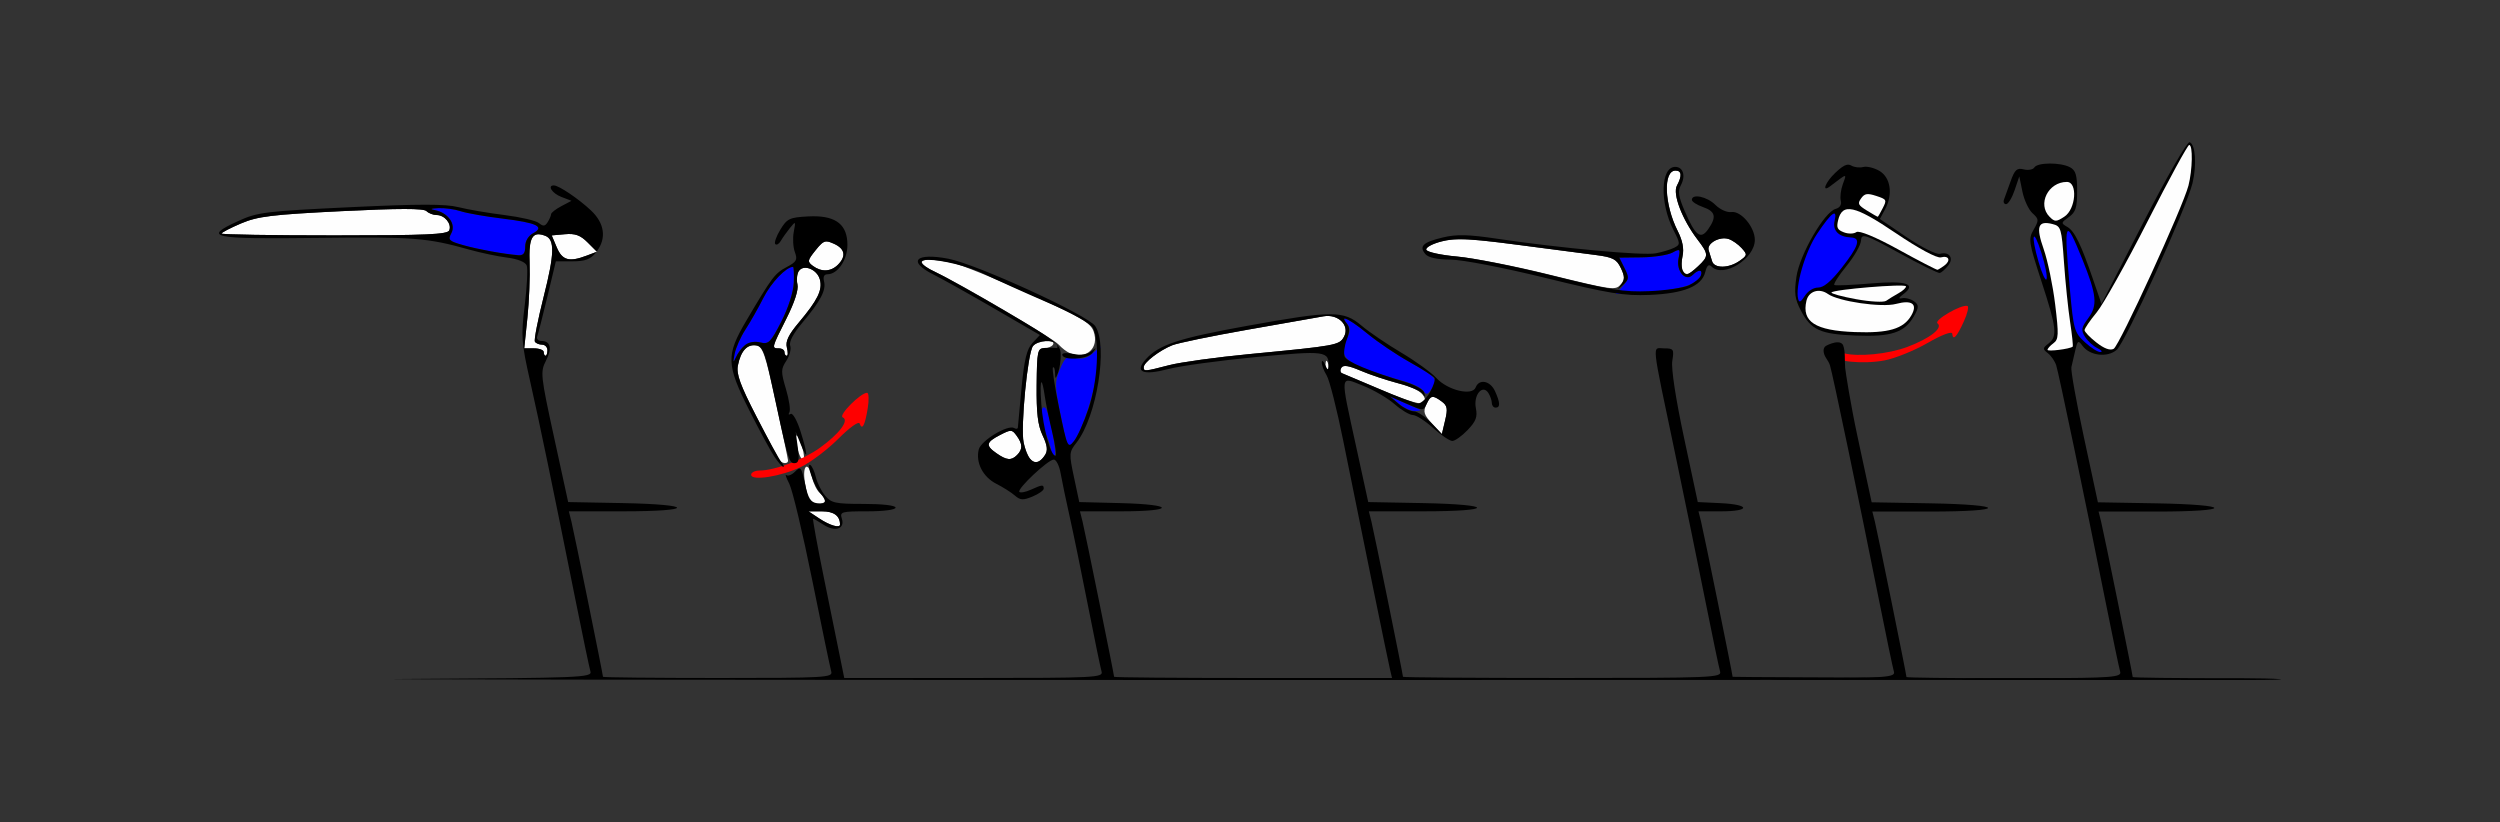 <?xml version="1.0" encoding="UTF-8" standalone="no"?>
<!-- Created with Inkscape (http://www.inkscape.org/) -->

<svg
   xmlns:dc="http://purl.org/dc/elements/1.1/"
   xmlns:cc="http://creativecommons.org/ns#"
   xmlns:rdf="http://www.w3.org/1999/02/22-rdf-syntax-ns#"
   xmlns:svg="http://www.w3.org/2000/svg"
   xmlns="http://www.w3.org/2000/svg"
   xmlns:sodipodi="http://sodipodi.sourceforge.net/DTD/sodipodi-0.dtd"
   xmlns:inkscape="http://www.inkscape.org/namespaces/inkscape"
   version="1.1"
   width="675"
   height="222"
   id="svg2"
   inkscape:version="0.91 r13725"
   sodipodi:docname="ub720200.svg">
  <rect width="100%" height="100%" fill="#333333" stroke="none"/>
  <sodipodi:namedview
     pagecolor="#b6b6b6"
     bordercolor="#666666"
     borderopacity="1"
     objecttolerance="10"
     gridtolerance="10"
     guidetolerance="10"
     inkscape:pageopacity="0"
     inkscape:pageshadow="2"
     inkscape:window-width="1518"
     inkscape:window-height="852"
     id="namedview11"
     showgrid="false"
     inkscape:zoom="0.70710678"
     inkscape:cx="328.78727"
     inkscape:cy="-13.23375"
     inkscape:window-x="0"
     inkscape:window-y="0"
     inkscape:window-maximized="0"
     inkscape:current-layer="svg2" />
  <defs
     id="defs6" />
  <g
     id="g3537"
     transform="translate(19.805,-38.395)">
    <g
       transform="translate(0,33.452)"
       id="g3531">
      <path
         sodipodi:nodetypes="cccsccssssssssssscssssssssssssssssssssssscsssssscssssssssscscccsscsssssssssssssssssssssssssssscsssssssccssssssssssssssssscsscsscssssssc"
         inkscape:connector-curvature="0"
         style="fill:#fefefe"
         id="path2997"
         d="m 201.5,145 -3,-1.987 3.643,-0.007 c 3.202,-0.006 4.857,1.212 4.857,3.575 0,1.029 -2.755,0.236 -5.5,-1.582 z m -2.826,-4.75 c -0.244,-0.412 -0.76,-2.663 -1.147,-5 -0.804,-4.857 0.924,-6.022 1.957,-1.319 0.354,1.612 1.29,3.467 2.079,4.122 0.79,0.655 1.436,1.586 1.436,2.069 0,1.068 -3.704,1.178 -4.326,0.128 z m -8.165,-11.235 c -0.335,-0.542 -3.098,-5.817 -6.139,-11.723 -4.325,-8.398 -5.403,-11.377 -4.944,-13.67 0.786,-3.929 2.471,-5.782 4.932,-5.42 1.764,0.259 2.464,2.278 5.301,15.298 1.798,8.25 3.285,15.338 3.305,15.75 0.054,1.091 -1.741,0.919 -2.454,-0.235 z m 67.756,-0.232 c -0.569,-0.706 -1.329,-2.661 -1.688,-4.345 -0.872,-4.084 1.096,-24.339 2.532,-26.07 C 260.405,96.807 265.45,96.463 264.5,98 c -0.34,0.55 -1.45,1 -2.467,1 -1.667,0 -1.858,0.975 -1.95,9.947 -0.076,7.505 0.321,10.833 1.618,13.554 1.253,2.628 1.44,4.051 0.688,5.243 -1.395,2.212 -2.877,2.585 -4.124,1.039 z m -62.781,-2.855 c -0.95,-4.324 -0.037,-4.635 1.255,-0.428 0.591,1.925 0.702,3.499 0.247,3.499 -0.455,0 -1.131,-1.382 -1.502,-3.072 z m 53.766,1.397 c -3.006,-2.097 -2.842,-2.968 0.928,-4.917 2.989,-1.546 3.256,-1.536 4.5,0.165 1.639,2.242 1.673,3.676 0.122,5.226 -1.556,1.556 -2.791,1.45 -5.55,-0.474 z m 117.612,-8.007 c -2.196,-2.346 -2.464,-3.195 -1.597,-5.068 1.21,-2.616 1.705,-2.724 4.182,-0.913 1.524,1.114 1.681,1.96 0.941,5.068 L 369.5,122.136 Z M 352.5,109.927 c -4.95,-2.119 -9.417,-4.009 -9.927,-4.199 -0.51,-0.19 -0.609,-0.86 -0.221,-1.489 0.508,-0.822 1.969,-0.602 5.203,0.785 2.473,1.06 7.031,2.589 10.128,3.398 5.111,1.335 7.259,2.755 7.301,4.828 0.03,1.451 -3.573,0.492 -12.485,-3.323 z M 289,104.073 c 0,-1.257 4.288,-4.545 7.709,-5.91 1.535,-0.613 10.666,-2.499 20.291,-4.192 9.625,-1.693 18.855,-3.321 20.512,-3.617 4.006,-0.716 7.202,2.444 5.565,5.502 -1.228,2.295 -2.012,2.439 -25.577,4.693 -8.8,0.842 -18.54,2.188 -21.644,2.991 C 289.201,105.261 289,105.277 289,104.073 Z m 49.079,-0.656 c 0.048,-1.165 0.285,-1.402 0.604,-0.604 0.289,0.722 0.253,1.584 -0.079,1.917 -0.332,0.332 -0.569,-0.258 -0.525,-1.312 z M 127,100 c 0,-0.55 -1.183,-1 -2.629,-1 l -2.629,0 0.853,-8.25 c 0.469,-4.537 0.736,-11.233 0.592,-14.879 -0.27,-6.839 0.753,-8.599 4.222,-7.267 2.609,1.001 2.516,4.838 -0.394,16.339 -1.593,6.293 -2.671,11.806 -2.397,12.25 C 124.893,97.637 125.766,98 126.559,98 127.352,98 128,98.675 128,99.5 c 0,0.825 -0.225,1.5 -0.5,1.5 -0.275,0 -0.5,-0.45 -0.5,-1 z m 65,0 c 0,-0.55 -0.675,-1 -1.5,-1 -2.016,0 -2.004,-0.049 2.017,-8.034 2.212,-4.393 3.321,-7.815 2.99,-9.225 -0.29,-1.233 -0.129,-2.852 0.358,-3.598 1.293,-1.983 5.016,-0.466 5.718,2.331 0.704,2.805 -0.637,5.518 -5.71,11.55 -2.795,3.323 -3.65,5.114 -3.222,6.75 C 192.971,99.998 192.956,101 192.617,101 192.277,101 192,100.55 192,100 Z m 77.035,0.284 c -0.806,-0.327 -2.156,-1.363 -3,-2.301 -1.554,-1.728 -26.387,-16.343 -33.285,-19.589 -6.483,-3.051 -3.992,-4.332 4.75,-2.443 2.2,0.475 11.425,4.208 20.5,8.294 13.935,6.275 16.649,7.852 17.462,10.145 1.597,4.509 -1.912,7.726 -6.427,5.894 z M 397.5,78.846 c -8.8,-2.162 -19.564,-4.25 -23.92,-4.639 -4.36,-0.389 -8.087,-1.212 -8.29,-1.829 -0.206,-0.623 1.657,-1.632 4.194,-2.271 3.738,-0.941 7.412,-0.776 20.29,0.91 8.649,1.133 18.196,2.379 21.214,2.771 4.694,0.608 5.683,1.117 6.829,3.513 1.049,2.192 1.079,3.117 0.139,4.25 -1.58,1.903 -1.839,1.869 -20.457,-2.706 z m 36.985,-0.871 c -0.348,-0.563 -0.347,-2.327 0.003,-3.919 0.425,-1.935 -0.007,-4.165 -1.304,-6.726 C 429.541,60.137 429.203,51 432.579,51 c 1.683,0 1.813,1.398 0.379,4.078 -1.204,2.249 1.425,9.114 5.572,14.551 3.039,3.984 3.05,4.479 0.156,7.197 -2.596,2.439 -3.287,2.628 -4.201,1.15 z M 199.693,76.75 c -1.561,-1.155 -1.508,-1.476 0.687,-4.216 2.158,-2.694 2.617,-2.856 4.998,-1.771 2.976,1.356 3.349,3.367 1.05,5.666 -1.893,1.893 -4.446,2.015 -6.736,0.321 z M 442.469,75.5 c -0.258,-0.825 -0.677,-2.168 -0.931,-2.985 -0.576,-1.849 2.909,-3.826 5.369,-3.045 1.007,0.32 2.593,1.424 3.526,2.454 1.604,1.772 1.572,1.96 -0.591,3.474 -2.878,2.016 -6.757,2.069 -7.372,0.101 z m -311.939,-3.75 -1.374,-3.25 3.58,-0.32 c 2.759,-0.246 4.159,0.259 6.105,2.205 l 2.525,2.525 -2.748,1.045 c -4.743,1.803 -6.608,1.294 -8.088,-2.205 z M 40.017,68 c 0.009,-0.275 2.372,-1.503 5.25,-2.729 4.514,-1.923 8.238,-2.379 27.117,-3.316 15.49,-0.769 22.196,-0.775 22.95,-0.021 C 95.92,62.52 97.155,63 98.078,63 c 2.158,0 4.11,2.348 3.428,4.123 C 101.072,68.251 95.452,68.5 70.488,68.5 53.719,68.5 40.008,68.275 40.017,68 Z" />
      <path
         sodipodi:nodetypes="ssssssssss"
         inkscape:connector-curvature="0"
         style="fill:#fe0000"
         id="path2993"
         d="m 183,133.13 c 0,-0.622 1.012,-1.135 2.25,-1.141 4.151,-0.02 11.78,-2.886 16.277,-6.116 5.298,-3.805 8.047,-7.46 6.197,-8.241 -1.24,-0.524 4.816,-6.632 6.576,-6.632 0.482,0 0.56,1.913 0.174,4.25 -0.758,4.588 -1.495,5.956 -2.179,4.046 -0.249,-0.695 -2.672,1.038 -5.732,4.097 -2.916,2.916 -7.426,6.33 -10.023,7.587 C 191.13,133.599 183,134.89 183,133.13 Z" />
      <path
         sodipodi:nodetypes="ssssssssccsssscsscssssssssssssssssssssscsssssscsssssssssss"
         inkscape:connector-curvature="0"
         style="fill:#0000fe"
         id="path2991"
         d="m 264,126.534 c 0,-0.806 -0.739,-3.015 -1.642,-4.909 -1.379,-2.892 -1.279,-7.879 0.13,-6.47 C 263.513,116.179 265.743,128 264.911,128 264.41,128 264,127.34 264,126.534 Z m 2.615,-9.238 c -1.656,-8.157 -1.677,-9.212 -0.25,-12.627 1.371,-3.281 1.866,-3.649 4.136,-3.079 1.797,0.451 3.218,0.08 4.683,-1.221 L 277.288,98.5 276.608,104 c -0.849,6.867 -4.206,17.282 -6.473,20.082 -1.667,2.059 -1.762,1.877 -3.52,-6.785 z m 91.246,-3.346 -2.361,-2.049 3,1.412 c 1.65,0.777 3.675,1.663 4.5,1.971 1.028,0.382 0.826,0.583 -0.639,0.637 -1.177,0.043 -3.202,-0.843 -4.5,-1.971 z m 6.592,-3.558 c -0.524,-0.811 -3.529,-2.142 -6.677,-2.958 -3.148,-0.816 -7.761,-2.357 -10.25,-3.424 -4.774,-2.046 -5.634,-4.072 -3.457,-8.141 0.779,-1.455 0.745,-2.389 -0.122,-3.434 -2.32,-2.795 0.655,-1.382 5.475,2.601 2.687,2.22 7.737,5.632 11.223,7.581 7.422,4.15 7.917,4.742 6.116,7.313 -1.156,1.65 -1.496,1.718 -2.308,0.461 z M 178.538,100.5 c 0.321,-1.65 1.628,-4.597 2.905,-6.55 1.276,-1.952 3.471,-5.82 4.877,-8.594 C 188.407,81.238 192.46,77 194.312,77 c 0.21,0 0.305,1.913 0.211,4.25 -0.102,2.523 -1.47,6.795 -3.368,10.514 -2.891,5.665 -3.435,6.204 -5.689,5.638 -2.729,-0.685 -5.139,0.798 -6.601,4.063 -0.707,1.578 -0.78,1.362 -0.327,-0.965 z M 418.352,82.199 c 1.657,-1.863 1.705,-2.378 0.451,-4.891 L 417.403,74.5 l 6.049,-0.075 c 3.327,-0.041 7.052,-0.615 8.278,-1.274 2.104,-1.132 2.198,-1.04 1.664,1.631 -0.678,3.392 1.901,6.324 3.849,4.376 1.577,-1.577 2.811,-1.46 2.171,0.207 -0.919,2.395 -5.676,3.843 -14.414,4.387 l -8.5,0.53 z M 114,73.037 c -2.475,-0.383 -6.418,-1.241 -8.763,-1.908 -3.863,-1.099 -4.16,-1.404 -3.17,-3.254 1.294,-2.417 -0.907,-5.495 -4.421,-6.183 -1.504,-0.294 -1.219,-0.46 0.955,-0.556 1.705,-0.075 4.405,0.301 6,0.836 1.595,0.535 6.7,1.433 11.346,1.997 9.229,1.119 11.462,2.207 8.161,3.974 C 122.839,68.621 122,70.052 122,71.535 c 0,2.667 -0.21,2.706 -8,1.502 z" />
      <path
         inkscape:connector-curvature="0"
         id="path2989"
         d="m 432.506,50 c -3.964,0 -4.234,9.69 -0.477,17.055 1.865,3.656 1.877,3.922 0.223,4.768 -0.964,0.492 -3.231,1.177 -5.039,1.52 -3.445,0.653 -25.664,-1.392 -42.713,-3.932 -7.884,-1.174 -11.007,-1.248 -14.754,-0.35 -5.343,1.281 -6.472,2.358 -4.709,4.482 0.787,0.948 3.173,1.472 6.836,1.5 3.212,0.025 14.211,2.149 25.627,4.949 17.22,4.223 21.12,4.859 28.062,4.578 9.296,-0.376 14.089,-2.339 15.049,-6.162 0.457,-1.82 0.951,-2.245 1.715,-1.48 C 445.489,80.091 454,74.829 454,69.711 454,66.259 450.261,61.819 447.672,62.195 446.503,62.365 444.584,61.504 443.334,60.25 441.12,58.028 437,57.152 437,58.902 c 0,0.496 1.35,1.372 3,1.947 3.377,1.177 3.728,2.665 1.41,5.975 -2.036,2.907 -3.459,1.815 -6.332,-4.863 -1.695,-3.94 -1.909,-5.407 -1.031,-7.047 C 435.388,52.408 434.632,50 432.506,50 Z m 0.074,1 c 1.683,0 1.813,1.399 0.379,4.078 -1.204,2.249 1.423,9.114 5.57,14.551 3.039,3.984 3.05,4.478 0.156,7.197 C 437.413,78.022 436.089,79 435.744,79 c -1.318,0 -1.867,-2.162 -1.256,-4.943 0.425,-1.935 -0.008,-4.166 -1.305,-6.727 C 429.541,60.136 429.204,51 432.58,51 Z M 129.75,55.004 c -1.87,-0.009 -0.477,2.151 2,3.102 l 2.75,1.055 -2.75,1.451 c -1.512,0.798 -2.758,1.775 -2.766,2.17 -0.008,0.395 -0.424,1.365 -0.924,2.154 -0.713,1.127 -1.218,1.18 -2.346,0.244 -0.79,-0.656 -4.987,-1.635 -9.326,-2.176 -4.339,-0.541 -9.946,-1.502 -12.461,-2.137 -3.461,-0.873 -10.562,-0.868 -29.199,0.021 C 51.751,61.986 49.727,62.236 44.5,64.629 34.811,69.065 37.029,69.531 66.084,69.178 91.971,68.863 95.492,69.138 107,72.367 c 3.025,0.849 7.598,1.811 10.162,2.137 2.836,0.36 4.891,1.191 5.248,2.121 0.323,0.84 0.083,5.656 -0.531,10.701 -1.039,8.538 -0.934,9.975 1.49,20.736 2.645,11.739 5.89,27.394 12.219,58.938 1.931,9.625 3.742,18.283 4.025,19.24 0.484,1.635 -2.476,1.757 -48.799,2.01 -27.123,0.148 78.261,0.281 234.186,0.297 51.15,0.005 96.011,-0.01 136.648,-0.033 31.985,0 30.809,-0.592 30.809,-0.592 C 484.312,187.863 448,187.778 448,187.68 c 0,-0.639 -7.849,-39.252 -8.523,-41.93 l -0.693,-2.75 6.107,0 c 7.999,0 7.922,-1.818 -0.094,-2.203 L 438.594,140.5 434.881,123.121 c -2.262,-10.588 -3.499,-18.697 -3.166,-20.75 C 432.225,99.226 432.077,99 429.5,99 c -3.269,0 -3.567,-2.83 2.996,28.5 2.535,12.1 6.182,29.875 8.105,39.5 1.923,9.625 3.731,18.288 4.016,19.25 0.488,1.648 -2.002,1.75 -42.549,1.75 C 378.381,188 359,187.856 359,187.68 c 0,-0.639 -7.849,-39.252 -8.523,-41.93 l -0.693,-2.75 14.607,0 c 19.521,0 19.452,-1.855 -0.082,-2.223 l -14.691,-0.277 -3.271,-15 c -4.377,-20.068 -4.505,-18.928 1.838,-16.428 2.851,1.124 6.692,3.368 8.535,4.986 1.843,1.618 4.069,2.941 4.945,2.941 0.877,0 3.336,1.575 5.467,3.5 2.131,1.925 4.465,3.5 5.186,3.5 0.721,0 2.58,-1.327 4.133,-2.947 2.25,-2.348 2.701,-3.548 2.229,-5.912 -0.71,-3.549 1.802,-6.575 3.383,-4.076 0.5,0.79 0.916,1.998 0.924,2.686 0.008,0.688 0.466,1.25 1.016,1.25 1.311,0 1.264,-1.328 -0.16,-4.453 -1.287,-2.825 -4.299,-3.402 -5.221,-1 -0.912,2.377 -7.564,0.783 -10.619,-2.545 -1.375,-1.498 -5.65,-4.587 -9.5,-6.867 -3.85,-2.28 -8.659,-5.55 -10.686,-7.264 -4.878,-4.126 -7.82,-4.122 -30.814,0.033 -18.622,3.365 -23.882,5.095 -27.426,9.014 -3.142,3.474 -0.86,4.483 6.041,2.668 3.236,-0.851 13.909,-2.311 23.717,-3.244 18.832,-1.791 19.741,-1.668 19.582,2.658 -0.036,0.989 -0.347,0.819 -0.914,-0.5 -0.473,-1.1 -0.891,-1.422 -0.93,-0.715 -0.039,0.707 0.551,2.282 1.309,3.5 0.758,1.218 2.782,9.19 4.498,17.715 5.055,25.108 12.051,59.322 12.627,61.75 l 0.535,2.25 -37.52,0 C 297.884,188 281,187.856 281,187.68 c 0,-0.639 -7.849,-39.252 -8.523,-41.93 l -0.693,-2.75 11.107,0 c 14.702,0 14.626,-1.845 -0.092,-2.217 L 271.596,140.5 l -1.422,-6.684 c -1.359,-6.381 -1.332,-6.802 0.637,-9.305 5.514,-7.01 8.623,-26.212 5.102,-31.518 -1.964,-2.959 -32.006,-16.738 -39.676,-18.197 -8.884,-1.69 -11.124,0.718 -3.986,4.285 2.337,1.168 9.757,5.319 16.486,9.223 l 12.236,7.096 -1.996,2.125 c -1.535,1.634 -2.216,4.409 -2.959,12.049 -0.531,5.459 -0.978,10.289 -0.992,10.734 -0.014,0.445 -0.459,0.541 -0.99,0.213 -1.681,-1.039 -8.967,3.358 -9.574,5.779 -0.884,3.521 1.119,7.434 4.746,9.271 1.811,0.918 4.069,2.348 5.018,3.18 1.444,1.266 2.216,1.307 4.75,0.258 1.664,-0.689 3.025,-1.648 3.025,-2.131 0,-1.143 -0.397,-1.111 -3.457,0.283 -1.403,0.639 -2.805,0.909 -3.115,0.6 -0.74,-0.74 7.717,-8.704 9.277,-8.736 0.663,-0.014 1.501,1.662 1.863,3.725 0.362,2.062 1.466,7.35 2.453,11.75 0.987,4.4 3.208,15.2 4.936,24 1.728,8.8 3.375,16.788 3.66,17.75 0.487,1.643 -1.618,1.75 -34.479,1.75 l -34.996,0 -1.064,-5.25 c -0.585,-2.888 -2.553,-12.562 -4.373,-21.5 -1.82,-8.938 -3.158,-16.25 -2.973,-16.25 0.185,0 1.444,0.724 2.795,1.609 3.113,2.039 5.851,1.157 4.975,-1.604 C 206.903,143.12 207.313,143 214.432,143 218.81,143 222,142.579 222,142 c 0,-0.589 -3.53,-1 -8.59,-1 -7.69,0 -8.785,-0.236 -10.451,-2.25 -1.024,-1.238 -2.142,-3.482 -2.486,-4.988 -0.344,-1.506 -1.024,-2.985 -1.51,-3.285 -1.243,-0.768 1.032,5.689 2.678,7.602 1.943,2.259 1.683,3.109 -0.842,2.742 -1.748,-0.254 -2.416,-1.334 -3.25,-5.252 -0.971,-4.561 -1.171,-4.808 -2.68,-3.297 -0.897,0.899 -1.967,1.318 -2.377,0.932 -0.41,-0.386 -0.042,0.682 0.818,2.375 0.86,1.693 3.645,13.393 6.189,26 2.544,12.607 4.854,23.709 5.131,24.672 0.472,1.64 -1.449,1.75 -30.562,1.75 C 156.981,188 143,187.856 143,187.68 c 0,-0.639 -7.849,-39.252 -8.523,-41.93 l -0.693,-2.75 14.607,0 c 19.526,0 19.449,-1.855 -0.092,-2.223 L 133.6,140.5 129.791,123 C 126.148,106.263 126.051,105.363 127.602,102.336 129.328,98.965 128.862,97 126.334,97 c -0.851,0 -1.338,-0.562 -1.082,-1.25 0.256,-0.688 1.491,-5.525 2.744,-10.75 l 2.277,-9.5 4.451,0 c 3.472,0 4.872,-0.52 6.363,-2.361 0.046,-0.057 0.083,-0.115 0.127,-0.172 l -2.598,0.988 c -4.743,1.803 -6.608,1.295 -8.088,-2.205 l -1.373,-3.25 3.578,-0.32 c 2.759,-0.246 4.159,0.259 6.105,2.205 l 2.465,2.465 c 2.698,-3.575 2.145,-7.625 -1.555,-11.102 -3.345,-3.144 -8.674,-6.738 -10,-6.744 z m 11.555,17.846 c -0.03,0.039 -0.059,0.078 -0.09,0.117 l 0.15,-0.057 -0.06,-0.061 z M 98.602,61.137 c 1.705,-0.075 4.405,0.301 6,0.836 1.595,0.535 6.7,1.433 11.346,1.996 9.229,1.119 11.462,2.208 8.16,3.975 C 122.839,68.622 122,70.052 122,71.535 c 0,1.732 -0.521,2.426 -1.75,2.332 -3.876,-0.296 -10.99,-1.594 -15.014,-2.738 -3.863,-1.099 -4.16,-1.404 -3.17,-3.254 1.294,-2.417 -0.906,-5.496 -4.42,-6.184 -1.504,-0.294 -1.219,-0.459 0.955,-0.555 z m -9.217,0.236 c 3.707,-0.003 5.572,0.183 5.949,0.561 C 95.92,62.52 97.155,63 98.078,63 c 2.158,0 4.11,2.348 3.428,4.123 C 101.072,68.25 95.453,68.5 70.488,68.5 53.72,68.5 40.008,68.275 40.018,68 c 0.009,-0.275 2.372,-1.502 5.25,-2.729 4.514,-1.923 8.238,-2.379 27.117,-3.316 7.745,-0.384 13.293,-0.579 17,-0.582 z m 110.297,1.963 c -0.426,0.003 -0.869,0.016 -1.326,0.041 -4.981,0.269 -5.659,0.593 -7.471,3.572 -1.096,1.802 -1.709,3.558 -1.363,3.904 0.346,0.346 1.013,-0.041 1.484,-0.861 0.471,-0.82 1.584,-2.392 2.473,-3.492 1.557,-1.928 1.595,-1.89 1.031,1.061 -0.322,1.683 -0.187,4.139 0.301,5.457 0.766,2.071 0.465,2.618 -2.213,4.033 -3.198,1.69 -3.903,2.627 -10.883,14.449 -5.53,9.367 -5.45,11.854 0.773,24.197 2.718,5.391 5.776,11.04 6.795,12.553 1.019,1.512 2.103,2.75 2.408,2.75 0.305,0 0.071,-0.581 -0.52,-1.293 -0.591,-0.712 -3.607,-6.213 -6.703,-12.225 -4.409,-8.561 -5.502,-11.563 -5.043,-13.859 0.785,-3.927 2.47,-5.783 4.926,-5.422 1.678,0.247 2.342,1.763 3.855,8.799 4.808,22.357 4.988,23 6.48,23 1.174,0 1.367,-0.896 0.91,-4.25 l -0.578,-4.25 1.414,3.5 c 1.965,4.863 1.906,2.751 -0.102,-3.617 -0.918,-2.911 -2.112,-5.019 -2.654,-4.684 -0.542,0.335 -0.7,0.145 -0.35,-0.422 0.35,-0.567 -0.058,-3.372 -0.908,-6.234 -1.412,-4.755 -1.403,-5.418 0.094,-7.703 0.901,-1.375 1.367,-3.209 1.035,-4.074 -0.376,-0.98 0.853,-3.304 3.262,-6.168 4.947,-5.882 6.493,-8.829 5.873,-11.199 C 202.37,79.699 202.705,79 203.594,79 206.366,79 209,75.137 209,71.072 c 0,-5.33 -2.923,-7.777 -9.318,-7.736 z m -73.973,4.857 c 0.486,0.019 1.051,0.161 1.701,0.41 2.609,1.001 2.516,4.837 -0.395,16.338 -1.593,6.293 -2.671,11.806 -2.396,12.25 C 124.894,97.636 125.766,98 126.559,98 127.351,98 128,98.675 128,99.5 c 0,0.825 -0.225,1.5 -0.5,1.5 -0.275,0 -0.5,-0.45 -0.5,-1 0,-0.55 -1.183,-1 -2.629,-1 l -2.629,0 0.854,-8.25 c 0.469,-4.537 0.735,-11.233 0.592,-14.879 -0.219,-5.557 0.415,-7.761 2.521,-7.678 z m 320.236,1.107 c 0.33,0.017 0.654,0.072 0.961,0.17 1.007,0.32 2.593,1.423 3.525,2.453 1.604,1.772 1.573,1.96 -0.59,3.475 -2.878,2.016 -6.758,2.07 -7.373,0.102 -0.258,-0.825 -0.677,-2.168 -0.932,-2.984 -0.504,-1.618 2.101,-3.334 4.408,-3.215 z m -71.795,0.236 c 3.121,-0.033 7.574,0.427 15.623,1.48 8.649,1.133 18.196,2.38 21.215,2.771 4.694,0.608 5.683,1.117 6.83,3.514 1.09,2.277 1.102,3.12 0.066,4.5 -1.19,1.585 -1.154,1.587 0.541,0.041 1.632,-1.488 1.672,-1.944 0.396,-4.5 L 417.402,74.5 l 6.049,-0.074 c 3.327,-0.041 7.053,-0.615 8.279,-1.275 2.104,-1.132 2.198,-1.039 1.664,1.631 -0.678,3.392 1.9,6.325 3.848,4.377 1.577,-1.577 2.811,-1.46 2.172,0.207 -0.288,0.751 -1.737,1.924 -3.219,2.609 -1.482,0.686 -6.295,1.398 -10.695,1.582 -6.836,0.287 -10.618,-0.318 -26,-4.158 -9.9,-2.472 -21.564,-4.811 -25.92,-5.197 -4.365,-0.387 -8.087,-1.204 -8.291,-1.822 -0.206,-0.623 1.658,-1.633 4.195,-2.271 1.402,-0.353 2.793,-0.55 4.666,-0.57 z m -170.832,0.6 c 0.543,-0.012 1.168,0.218 2.061,0.625 2.976,1.356 3.347,3.367 1.049,5.666 -1.893,1.893 -4.445,2.016 -6.734,0.322 -1.561,-1.155 -1.51,-1.477 0.686,-4.217 1.349,-1.684 2.034,-2.377 2.939,-2.396 z m 27.531,4.963 c 3.435,-0.008 10.839,1.709 15.127,3.822 3.037,1.497 10.621,4.923 16.852,7.611 6.823,2.945 11.77,5.699 12.439,6.928 1.891,3.467 1.308,14.436 -1.156,21.771 -1.244,3.703 -3.028,7.677 -3.963,8.832 -1.646,2.033 -1.771,1.758 -3.932,-8.641 -1.227,-5.908 -2.004,-10.971 -1.725,-11.25 0.279,-0.279 0.535,0.356 0.57,1.41 0.06,1.825 0.101,1.82 0.836,-0.084 0.425,-1.1 0.734,-3.32 0.688,-4.932 -0.078,-2.696 -1.286,-3.631 -15.086,-11.705 -8.25,-4.827 -16.688,-9.538 -18.75,-10.471 -2.062,-0.932 -3.75,-2.13 -3.75,-2.66 0,-0.436 0.705,-0.63 1.85,-0.633 z M 194.312,77 c 0.21,0 0.305,1.913 0.211,4.25 -0.102,2.523 -1.471,6.795 -3.369,10.514 -2.891,5.665 -3.436,6.204 -5.689,5.639 -1.474,-0.37 -3.144,-0.084 -4.09,0.701 -0.879,0.73 -2.009,2.242 -2.51,3.361 -0.707,1.578 -0.781,1.362 -0.328,-0.965 0.321,-1.65 1.63,-4.598 2.906,-6.551 1.276,-1.952 3.471,-5.819 4.877,-8.594 C 188.407,81.237 192.46,77 194.312,77 Z m 3.311,0.242 c 1.567,-0.008 3.476,1.308 3.959,3.23 0.704,2.805 -0.636,5.519 -5.709,11.551 -2.795,3.323 -3.65,5.114 -3.223,6.75 C 192.971,99.998 192.956,101 192.617,101 192.278,101 192,100.55 192,100 c 0,-0.55 -0.675,-1 -1.5,-1 -2.016,0 -2.003,-0.049 2.018,-8.033 2.212,-4.393 3.322,-7.815 2.99,-9.225 -0.29,-1.233 -0.129,-2.853 0.357,-3.6 0.404,-0.62 1.046,-0.897 1.758,-0.9 z m 141.346,13.018 c 3.273,0.167 5.539,2.92 4.107,5.596 -1.228,2.295 -2.011,2.439 -25.576,4.693 -8.8,0.842 -18.54,2.187 -21.645,2.99 -6.654,1.722 -6.855,1.738 -6.855,0.533 0,-1.257 4.288,-4.545 7.709,-5.91 1.535,-0.613 10.666,-2.498 20.291,-4.191 9.625,-1.693 18.855,-3.321 20.512,-3.617 0.501,-0.089 0.989,-0.118 1.457,-0.094 z m 4.416,0.707 c 0.768,0.123 3.076,1.624 6.037,4.07 2.687,2.22 7.737,5.631 11.223,7.58 3.486,1.949 6.569,3.918 6.852,4.375 0.282,0.457 -0.277,2.217 -1.242,3.912 -0.965,1.695 -2.429,3.036 -3.254,2.979 -0.825,-0.057 -5.55,-1.836 -10.5,-3.955 -4.95,-2.119 -9.418,-4.009 -9.928,-4.199 -0.51,-0.19 -0.609,-0.862 -0.221,-1.49 0.508,-0.822 1.969,-0.601 5.203,0.785 2.473,1.06 7.031,2.59 10.129,3.398 3.097,0.809 6.046,2.056 6.551,2.773 0.714,1.013 0.829,0.97 0.52,-0.195 -0.219,-0.825 -2.391,-2.096 -4.826,-2.824 -9.918,-2.966 -16.141,-5.569 -16.682,-6.979 -0.315,-0.82 -0.06,-2.853 0.568,-4.518 0.833,-2.206 0.844,-3.386 0.041,-4.354 -0.84,-1.012 -0.932,-1.433 -0.471,-1.359 z m -80.918,6.072 c 1.321,-0.071 2.591,0.245 3.049,0.986 0.348,0.564 0.262,0.96 -0.191,0.881 -0.453,-0.079 -1.796,-0.091 -2.982,-0.025 -2.05,0.113 -2.161,0.614 -2.258,10.066 -0.076,7.505 0.32,10.834 1.617,13.555 1.253,2.628 1.44,4.05 0.688,5.242 -2.241,3.553 -4.637,2.189 -5.811,-3.307 -0.872,-4.084 1.095,-24.339 2.531,-26.07 0.665,-0.801 2.037,-1.257 3.357,-1.328 z M 276,99 c -0.047,-0.055 -0.44,0.236 -1.209,0.838 -1.094,0.857 -2.804,1.099 -4.75,0.672 -1.673,-0.367 -3.04,-0.296 -3.039,0.16 0.004,1.7 6.742,1.344 8.133,-0.43 C 275.749,99.457 276.047,99.055 276,99 Z m -14.607,9.145 c 0.203,-0.002 0.526,1.238 0.906,3.855 0.28,1.925 1.187,6.312 2.016,9.75 0.829,3.438 1.208,6.25 0.842,6.25 -1.289,0 -3.353,-7.569 -3.812,-13.977 -0.274,-3.821 -0.212,-5.877 0.049,-5.879 z m 94.107,3.857 4.5,1.963 c 4.472,1.951 4.505,1.949 5.402,-0.002 1.067,-2.321 1.612,-2.404 4.045,-0.625 1.524,1.114 1.681,1.96 0.941,5.068 l -0.889,3.73 -2.938,-3.068 C 364.947,117.381 362.86,116 361.924,116 c -0.936,0 -2.764,-0.9 -4.062,-2 z m -102.418,9.271 c 0.596,0.022 0.974,0.45 1.596,1.301 1.639,2.242 1.674,3.676 0.123,5.227 -1.556,1.556 -2.792,1.45 -5.551,-0.475 -3.006,-2.097 -2.842,-2.969 0.928,-4.918 1.494,-0.773 2.308,-1.157 2.904,-1.135 z m -50.939,21.732 c 3.202,-0.006 4.857,1.213 4.857,3.576 0,1.029 -2.755,0.236 -5.5,-1.582 l -3,-1.986 3.643,-0.008 z"
         style="fill:#000000"
         sodipodi:nodetypes="ssssssssssssssssssssscssssscccscccsssssssssssssssssccsccsccssssssssccscccssssssssssssssssssscssssccssccscccsssscccsssssssscscsssssccssssssssscssssscssssccscccsssccsccccccscsscccccssssssssssssssssssscsssssssssssscssssscccsscscsscsscssssssssscsssscssssssssssscccssssssssssssssssscssssssccscsssccsssssssssscssssssssscssssssssscsssssssssscsscssccscsssssssscsscsccscssccccsscccscccssssccscccc" />
    </g>
    <g
       transform="translate(0,33.441)"
       id="g3513">
      <path
         style="fill:#000000"
         d="m 571.379,43.352 c -0.645,-0.211 -6.102,9.262 -12.469,21.641 l -11.322,22.014 -2.129,-6.215 c -3.377,-9.869 -5.113,-13.436 -7.09,-14.568 -1.752,-1.003 -1.731,-1.135 0.406,-2.658 1.858,-1.324 2.25,-2.545 2.25,-7.012 0,-4.323 -0.387,-5.616 -1.934,-6.443 -2.539,-1.359 -8.765,-1.33 -9.615,0.045 -0.367,0.595 -1.659,0.833 -2.869,0.529 -1.832,-0.46 -2.422,0.069 -3.531,3.168 -0.733,2.047 -1.543,4.285 -1.799,4.973 -0.256,0.688 -0.002,1.25 0.564,1.25 0.566,0 1.6,-1.688 2.297,-3.75 l 1.268,-3.75 0.844,4.125 c 0.464,2.269 1.689,4.89 2.721,5.824 1.739,1.574 1.763,1.897 0.314,4.422 -1.477,2.573 -1.362,3.346 2.088,13.932 4.128,12.666 4.381,14.909 1.902,16.836 -1.598,1.242 -1.609,1.47 -0.145,2.615 0.882,0.69 1.894,2.167 2.248,3.283 0.711,2.239 7.798,36.193 13.248,63.463 1.923,9.625 3.731,18.288 4.016,19.25 0.434,1.466 -2.125,1.697 -22.922,1.732 -39.952,0 -7.159,0.443 -7.159,0.443 16.055,0.022 40.887,0.041 62.714,0.059 18.984,0 8.906,-0.494 0,-0.494 -1.215,9.5e-4 -1.83,0.01 -3.182,0.01 -14.337,0 -26.068,-0.144 -26.068,-0.32 0,-0.639 -7.849,-39.252 -8.523,-41.93 l -0.693,-2.75 15.609,0 c 20.905,0 20.828,-1.858 -0.092,-2.225 l -15.701,-0.275 -3.764,-17.5 c -2.07,-9.625 -3.597,-18.175 -3.393,-19 0.204,-0.825 0.674,-2.851 1.045,-4.5 0.611,-2.718 0.794,-2.834 1.951,-1.252 1.972,2.697 6.744,3.256 9.242,1.084 2.359,-2.052 18.934,-38.507 20.469,-45.021 1.184,-5.026 0.787,-10.514 -0.797,-11.033 z"
         id="path3399"
         inkscape:connector-curvature="0"
         sodipodi:nodetypes="csccssscscscscccssssssssccccssccsscccsssscc" />
      <path
         style="fill:#fefefe"
         d="m 533.027,99.409 c 0,-0.338 0.719,-1.14 1.597,-1.783 1.41,-1.031 1.465,-2.259 0.464,-10.487 -0.623,-5.126 -2.015,-11.829 -3.093,-14.896 -2.151,-6.121 -1.578,-7.79 2.339,-6.807 2.332,0.585 2.488,1.101 3.14,10.377 0.378,5.369 1.124,12.631 1.659,16.138 0.535,3.507 0.842,6.48 0.683,6.606 -0.797,0.631 -6.79,1.383 -6.79,0.852 z"
         id="path3417"
         inkscape:connector-curvature="0" />
      <path
         style="fill:#fefefe"
         d="m 546.231,97.437 c -1.762,-1.379 -3.204,-2.883 -3.204,-3.341 0,-0.458 1.462,-2.604 3.25,-4.77 1.788,-2.165 7.975,-13.223 13.75,-24.573 5.775,-11.35 10.838,-20.646 11.25,-20.658 1.026,-0.029 0.903,6.702 -0.201,10.979 -1.501,5.816 -18.619,43.18 -20.183,44.055 -0.957,0.536 -2.555,-0.044 -4.661,-1.693 z"
         id="path3415"
         inkscape:connector-curvature="0" />
      <path
         style="fill:#fefefe"
         d="m 533.584,63.488 c -3.377,-3.377 -0.386,-9.414 4.665,-9.414 2.973,0 2.452,7.328 -0.665,9.371 -2.211,1.449 -2.591,1.453 -4,0.044 z"
         id="path3403"
         inkscape:connector-curvature="0" />
      <path
         style="fill:#0000fe"
         d="m 543.079,97.324 c -2.818,-2.601 -3.035,-3.373 -4.012,-14.25 -1.693,-18.85 -1.327,-19.741 3.348,-8.137 3.907,9.697 4.185,12.442 1.616,15.917 -1.88,2.543 -2.005,3.245 -0.894,5.025 0.711,1.138 2.214,2.517 3.341,3.064 1.127,0.547 1.493,1.026 0.815,1.063 -0.679,0.037 -2.575,-1.17 -4.214,-2.682 z"
         id="path3485"
         inkscape:connector-curvature="0" />
      <path
         style="fill:#0000fe"
         d="m 530.628,75.735 c -2.231,-7.622 -1.522,-9.718 0.795,-2.351 0.979,3.113 1.585,6.229 1.347,6.925 -0.238,0.696 -1.202,-1.362 -2.142,-4.574 z"
         id="path3477"
         inkscape:connector-curvature="0" />
    </g>
    <g
       transform="translate(0,33.441)"
       id="g3521">
      <path
         d="m 475.424,100.828 c 0.161,-0.6 1.272,-0.834 2.469,-0.52 4.015,1.055 12.125,0.261 17.305,-1.695 6.103,-2.304 9.703,-5.123 8.119,-6.356 -1.062,-0.827 6.369,-5.159 8.068,-4.704 0.465,0.125 0.046,1.992 -0.932,4.15 -1.919,4.235 -2.985,5.366 -3.151,3.344 -0.06,-0.736 -2.85,0.311 -6.598,2.474 -3.571,2.062 -8.811,4.192 -11.645,4.734 -5.903,1.129 -14.091,0.272 -13.635,-1.428 z"
         id="path3511"
         style="fill:#fe0000"
         inkscape:connector-curvature="0"
         sodipodi:nodetypes="ssssssssss" />
      <path
         style="fill:#000000"
         d="m 478.82,49.453 c -0.764,0.162 -1.688,0.831 -3.081,2.144 -2.698,2.543 -3.818,5.48 -1.385,3.631 4.71,-3.58 4.492,-3.544 3.404,-0.556 -0.551,1.513 -0.797,3.524 -0.544,4.469 0.281,1.049 -0.26,1.91 -1.393,2.213 -3.055,0.818 -9.717,12.342 -10.585,18.309 -0.646,4.442 -0.436,6.025 1.211,9.167 2.746,5.238 5.19,6.348 14.848,6.732 9.482,0.377 13.108,-0.818 15.606,-5.14 1.437,-2.488 1.448,-3.151 0.061,-4.133 -0.908,-0.643 -2.366,-1.008 -3.24,-0.81 -1.037,0.235 -0.891,-0.162 0.423,-1.147 3.631,-2.72 0.746,-3.666 -8.716,-2.855 -5.122,0.439 -9.599,0.633 -9.948,0.431 -0.349,-0.202 1.106,-2.49 3.231,-5.086 2.125,-2.596 3.909,-5.722 3.965,-6.944 0.091,-2.007 1.093,-1.677 10.292,3.387 5.605,3.085 10.551,5.514 10.994,5.395 0.442,-0.118 1.45,-1.018 2.237,-1.997 1.62,-2.013 0.32,-3.865 -2.231,-3.181 -0.93,0.249 -4.957,-1.764 -8.949,-4.473 l -7.259,-4.926 1.402,-2.614 c 2.195,-4.092 1.507,-8.624 -1.581,-10.406 -1.417,-0.818 -3.359,-1.278 -4.316,-1.021 -0.956,0.256 -2.385,0.091 -3.175,-0.364 -0.412,-0.238 -0.813,-0.321 -1.271,-0.224 z"
         id="path3394"
         inkscape:connector-curvature="0" />
      <path
         style="fill:#fefefe"
         d="m 481.026,94.614 c -10.726,-0.401 -14.418,-2.78 -13.095,-8.439 0.612,-2.62 3.453,-3.52 5.813,-1.843 2.831,2.011 14.511,3.711 18.382,2.674 4.329,-1.159 5.905,0.032 4.124,3.116 -2.101,3.638 -6.143,4.831 -15.224,4.491 z"
         id="path3423"
         inkscape:connector-curvature="0" />
      <path
         style="fill:#fefefe"
         d="m 481.347,85.734 c -3.827,-0.7 -6.818,-1.515 -6.646,-1.812 0.47,-0.814 19.894,-2.422 20.097,-1.664 0.097,0.361 -0.8,1.2 -1.993,1.863 -1.193,0.664 -2.693,1.584 -3.334,2.046 -0.641,0.462 -4.297,0.267 -8.124,-0.433 z"
         id="path3411"
         inkscape:connector-curvature="0" />
      <path
         style="fill:#fefefe"
         d="m 492.76,72.326 c -6.13,-3.374 -10.623,-5.233 -11.358,-4.698 -0.669,0.486 -2.178,0.512 -3.352,0.057 -1.773,-0.687 -2.04,-1.233 -1.574,-3.224 1.126,-4.82 4.463,-4.087 15.558,3.419 6.171,4.174 11.145,6.849 12.207,6.564 2.19,-0.587 2.766,0.873 0.884,2.241 -0.754,0.548 -1.563,1.047 -1.797,1.11 -0.235,0.063 -4.99,-2.398 -10.568,-5.468 z"
         id="path3409"
         inkscape:connector-curvature="0" />
      <path
         style="fill:#fefefe"
         d="m 484.292,61.827 c -2.426,-1.503 -2.609,-1.885 -1.593,-3.319 0.939,-1.325 1.684,-1.444 4.088,-0.652 2.815,0.927 2.89,1.067 1.758,3.275 -0.65,1.269 -1.257,2.326 -1.347,2.351 -0.091,0.024 -1.398,-0.72 -2.905,-1.654 z"
         id="path3405"
         inkscape:connector-curvature="0" />
      <path
         style="fill:#0000fe"
         d="m 465.708,85.705 c -0.87,-3.339 1.849,-12.726 5.102,-17.614 3.853,-5.789 5.559,-7.049 4.727,-3.49 -0.605,2.59 1.088,4.317 4.379,4.467 2.841,0.129 2.183,2.3 -2.5,8.249 -2.865,3.64 -4.812,5.268 -6.309,5.277 -1.297,0.008 -2.743,0.906 -3.605,2.242 -1.104,1.71 -1.522,1.912 -1.794,0.869 z"
         id="path3479"
         inkscape:connector-curvature="0" />
      <path
         style="fill:#000000"
         d="m 476.42,97.375 c -1.087,-0.028 -2.463,0.55 -3.182,0.947 -0.981,0.543 -0.833,2.088 0.049,3.385 0.441,0.624 0.818,1.312 1.006,1.904 0.711,2.239 7.798,36.193 13.248,63.463 1.923,9.625 3.731,18.288 4.016,19.25 0.434,1.466 -2.125,1.697 -22.922,1.732 0,0 -17.43,0.463 -7.383,0.463 16.055,0.022 49.047,0.022 70.875,0.039 52.282,0 0,-0.494 0,-0.494 -1.215,9.5e-4 -9.768,0.01 -11.119,0.01 -14.337,0 -26.068,-0.144 -26.068,-0.32 0,-0.639 -7.849,-39.252 -8.523,-41.93 l -0.693,-2.75 15.609,0 c 20.905,0 20.828,-1.858 -0.092,-2.225 l -15.701,-0.275 -3.764,-17.5 c -2.004,-9.318 -3.256,-17.567 -3.393,-18.832 -0.167,-1.89 0.098,-4.366 -0.523,-5.992 -0.238,-0.624 -0.787,-0.858 -1.439,-0.875 z"
         id="path3499"
         inkscape:connector-curvature="0"
         sodipodi:nodetypes="csccscccccssccsscsccsc" />
    </g>
  </g>
</svg>
